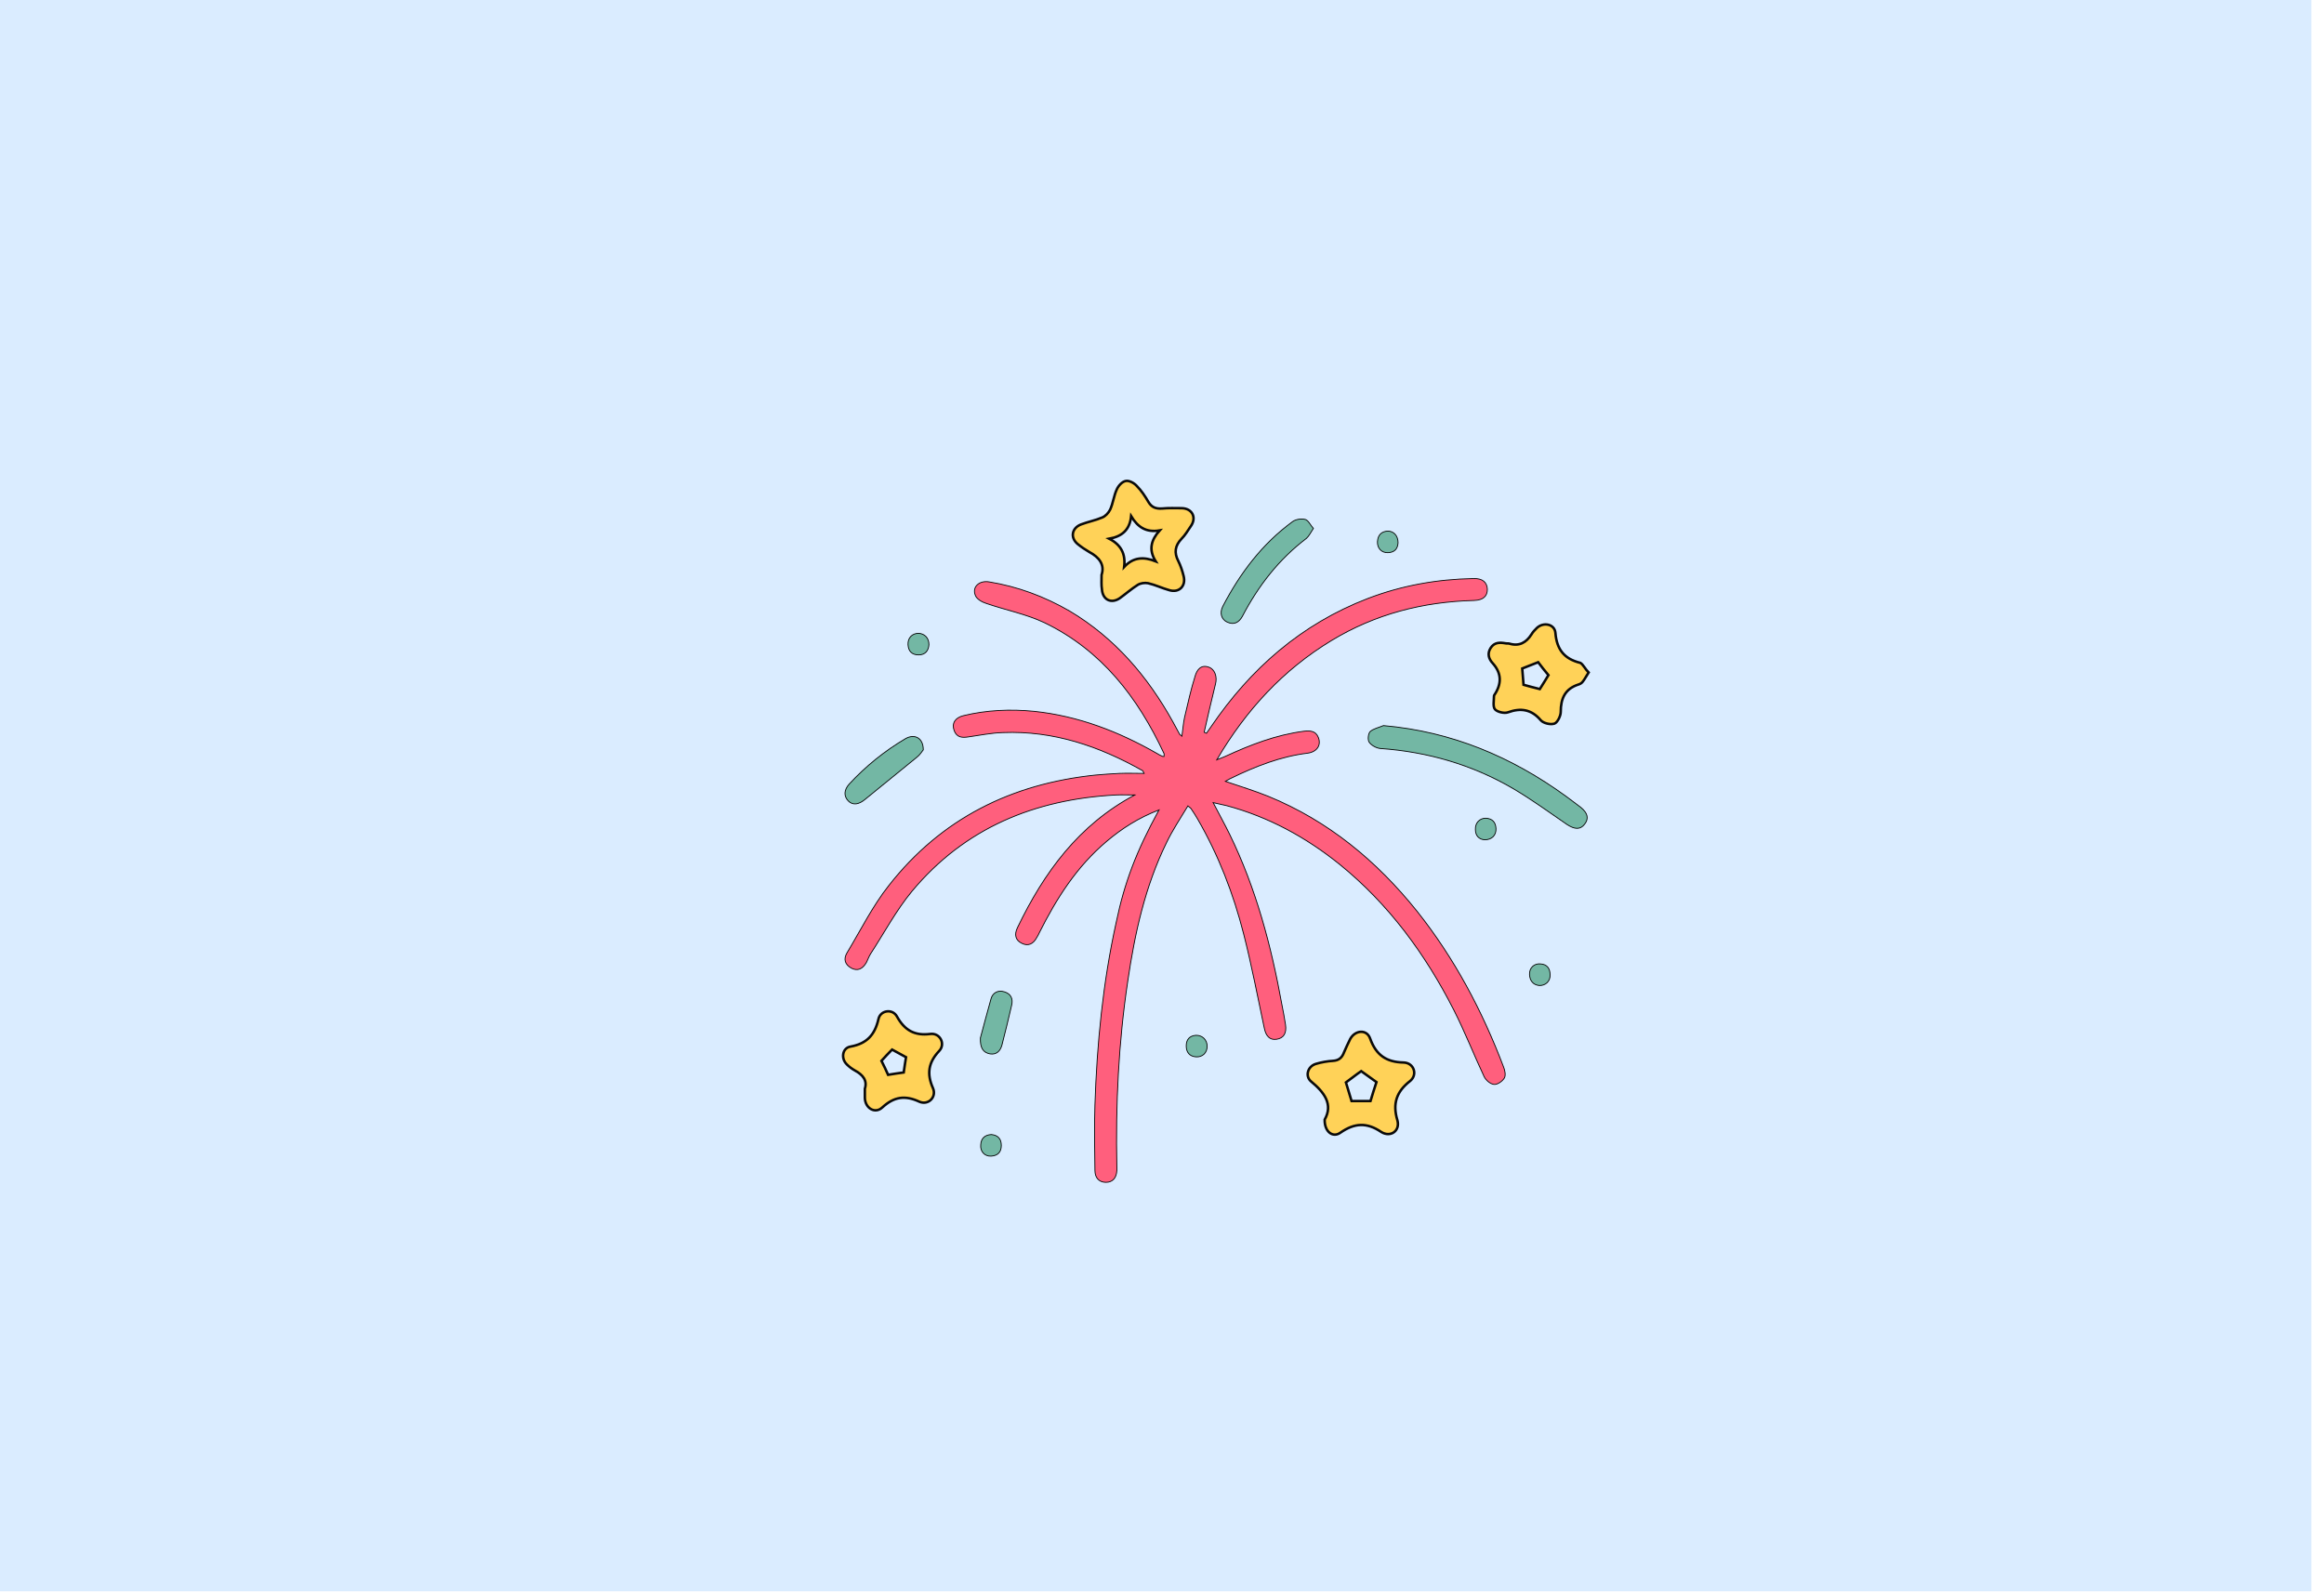 <?xml version="1.0" encoding="utf-8"?>
<!-- Generator: Adobe Illustrator 22.1.0, SVG Export Plug-In . SVG Version: 6.00 Build 0)  -->
<svg version="1.1" id="Calque_1" xmlns="http://www.w3.org/2000/svg" xmlns:xlink="http://www.w3.org/1999/xlink" x="0px" y="0px"
	 viewBox="0 0 700 480" style="enable-background:new 0 0 700 480;" xml:space="preserve">
<style type="text/css">
	.st0{fill:#DAECFF;}
	.st1{fill:#FFD258;}
	.st2{fill:#FBCEC6;}
	.st3{fill:#ADCCFF;}
	.st4{fill:#FF5F7D;}
	.st5{fill:none;stroke:#000000;stroke-width:2;stroke-miterlimit:10;}
	.st6{fill:#FFFBF2;}
	.st7{fill:#73B7A4;}
	.st8{fill:none;stroke:#000000;stroke-miterlimit:10;}
	.st9{fill:#98BFFF;}
	.st10{fill:#FFD258;stroke:#000000;stroke-width:2;stroke-miterlimit:10;}
	.st11{fill:#FEF0E1;stroke:#070707;stroke-miterlimit:10;}
	.st12{fill:#D3A533;}
	.st13{fill:#FFB5C0;stroke:#020202;stroke-miterlimit:10;}
	.st14{fill:#FF8E9E;}
	.st15{fill:#FF8E9E;stroke:#000000;stroke-miterlimit:10;}
	.st16{fill:#EA5B70;}
	.st17{fill:#020202;}
	.st18{fill:#FFD258;stroke:#050505;stroke-width:0.5;stroke-miterlimit:10;}
	.st19{fill:#FEF0E1;stroke:#020202;stroke-width:0.5;stroke-miterlimit:10;}
	.st20{fill:#DDB143;}
	.st21{fill:#D6AF8B;}
	.st22{fill:#FFFBF2;stroke:#020202;stroke-width:2;stroke-miterlimit:10;}
	.st23{fill:#FF5F7D;stroke:#020202;stroke-width:2;stroke-miterlimit:10;}
	.st24{fill:#FFFFFF;}
	.st25{fill:#ADCCFF;stroke:#020202;stroke-width:2;stroke-miterlimit:10;}
	.st26{fill:#FFD258;stroke:#050505;stroke-width:2;stroke-miterlimit:10;}
	.st27{fill:#85AAE0;}
	.st28{fill:#C99E32;}
	.st29{fill:#FFCF47;stroke:#020202;stroke-miterlimit:10;}
	.st30{fill:#FF5F7D;stroke:#050505;stroke-width:2;stroke-miterlimit:10;}
	.st31{fill:#F36B7F;stroke:#000000;stroke-miterlimit:10;}
	.st32{fill:#DBA92C;}
	.st33{fill:#73B7A4;stroke:#020202;stroke-width:2;stroke-miterlimit:10;}
	.st34{fill:#FFCF47;stroke:#020202;stroke-width:2;stroke-miterlimit:10;}
	.st35{fill:#99C6B8;}
	.st36{fill:#E2B23B;}
	.st37{fill:#C11A3E;}
	.st38{fill:#FEF0E1;stroke:#020202;stroke-miterlimit:10;}
	.st39{fill:#ADCCFF;stroke:#020202;stroke-miterlimit:10;}
	.st40{fill:#FFD258;stroke:#0C0C0C;stroke-width:0.75;stroke-miterlimit:10;}
	.st41{fill:#ADCCFF;stroke:#050505;stroke-width:2;stroke-miterlimit:10;}
	.st42{fill:#73B7A4;stroke:#050505;stroke-width:2;stroke-miterlimit:10;}
	.st43{fill:#FFFBF2;stroke:#050505;stroke-width:2;stroke-miterlimit:10;}
	.st44{fill:#FEF0E1;stroke:#020202;stroke-width:2;stroke-miterlimit:10;}
	.st45{fill:#D8A830;}
	.st46{fill:#FF5F7D;stroke:#050505;stroke-miterlimit:10;}
	.st47{fill:#73B7A4;stroke:#020202;stroke-miterlimit:10;}
	.st48{fill:#E8D2BF;}
	.st49{fill:#FFD258;stroke:#0A0A0A;stroke-width:2;stroke-miterlimit:10;}
	.st50{fill:#D8AB3A;}
	.st51{fill:#FFD258;stroke:#050505;stroke-miterlimit:10;}
	.st52{fill:#FBCEC6;stroke:#070707;stroke-miterlimit:10;}
	.st53{fill:#D84161;}
	.st54{fill:#FFD258;stroke:#0A0A0A;stroke-miterlimit:10;}
	.st55{fill:#FFD258;stroke:#0A0A0A;stroke-width:3;stroke-miterlimit:10;}
	.st56{fill:none;stroke:#0A0A0A;stroke-width:2;stroke-miterlimit:10;}
	.st57{fill:#FF5F7D;stroke:#000000;stroke-miterlimit:10;}
	.st58{fill:#FFD258;stroke:#000000;stroke-miterlimit:10;}
	.st59{fill:#FF5F7D;stroke:#050505;stroke-width:0.75;stroke-miterlimit:10;}
	.st60{fill:#FEF0E1;stroke:#020202;stroke-width:0.75;stroke-miterlimit:10;}
	.st61{fill:#FF5F7D;stroke:#050505;stroke-width:0.25;stroke-miterlimit:10;}
	.st62{fill:#FFD258;stroke:#0A0A0A;stroke-width:0.75;stroke-miterlimit:10;}
	.st63{fill:#73B7A4;stroke:#020202;stroke-width:0.25;stroke-miterlimit:10;}
	.st64{fill:#FBCEC6;stroke:#020202;stroke-miterlimit:10;}
	.st65{fill:#73B7A4;stroke:#020202;stroke-width:0.75;stroke-miterlimit:10;}
	.st66{fill:#73B7A4;stroke:#070707;stroke-miterlimit:10;}
	.st67{fill:#FFFBF2;stroke:#070707;stroke-miterlimit:10;}
	.st68{fill:#E2B139;}
	.st69{fill:#FFFBF2;stroke:#020202;stroke-miterlimit:10;}
	.st70{fill:#ADCCFF;stroke:#020202;stroke-width:0.75;stroke-miterlimit:10;}
	.st71{fill:#FFFBF2;stroke:#020202;stroke-width:0.75;stroke-miterlimit:10;}
	.st72{fill:#FFD258;stroke:#050505;stroke-width:0.75;stroke-miterlimit:10;}
	.st73{fill:#FBCEC6;stroke:#020202;stroke-width:0.75;stroke-miterlimit:10;}
	.st74{fill:#73B7A4;stroke:#050505;stroke-miterlimit:10;}
	.st75{fill:#73B7A4;stroke:#050505;stroke-width:0.75;stroke-miterlimit:10;}
	.st76{fill:#E2C2A6;}
	.st77{fill:#DBC69E;}
	.st78{fill:#D39C94;}
	.st79{fill:#E0B344;}
	.st80{fill:#E0AE32;}
	.st81{fill:#4F9982;}
	.st82{fill:#DDBA9B;}
	.st83{fill:#FF5F7D;stroke:#000000;stroke-width:0.75;stroke-miterlimit:10;}
	.st84{fill:#FFD258;stroke:#000000;stroke-width:0.75;stroke-miterlimit:10;}
	.st85{fill:none;stroke:#000000;stroke-width:0.5;stroke-miterlimit:10;}
	.st86{opacity:0.43;fill:#7F3B48;}
	.st87{opacity:0.88;fill:#98BFFF;}
	.st88{opacity:0.75;fill:#FFFBF2;}
	.st89{opacity:0.88;fill:#719BD8;}
	.st90{opacity:0.75;fill:#EAD9B7;}
	.st91{fill:#FEF0E1;}
	.st92{fill:none;stroke:#070707;stroke-miterlimit:10;}
	.st93{fill:#C1962B;}
	.st94{fill:#D6B154;}
	.st95{fill:#5DA08B;}
	.st96{fill:#C6961E;}
</style>
<rect x="-3.5" y="-0.6" class="st0" width="699.7" height="480"/>
<path class="st0" d="M384.3,430.2H142.6c-43.5,0-79.2-35.6-79.2-79.2V117.9c0-43.5,35.6-79.2,79.2-79.2h241.7
	c43.5,0,79.2,35.6,79.2,79.2v233.2C463.5,394.6,427.9,430.2,384.3,430.2z"/>
<g id="rPIbHl.tif">
	<g>
		<path class="st61" d="M349.1,244c-6.2,2.4-11.2,5.6-15.8,9.5c-9,7.6-15.1,17.2-20.3,27.6c-0.2,0.4-0.4,0.9-0.7,1.3
			c-1.1,2.1-2.7,2.7-4.5,1.8c-1.9-0.9-2.4-2.6-1.3-4.8c8-16.6,18.4-30.9,35.3-39.9c-1.9,0-3.8-0.1-5.7,0c-24.4,1.3-45.5,9.9-61.4,29
			c-4.8,5.8-8.4,12.6-12.5,18.9c-0.5,0.8-0.8,1.7-1.2,2.5c-1.2,2.1-2.7,2.7-4.5,1.8c-2-1.1-2.5-2.7-1.4-4.6
			c4.1-6.8,7.7-14.1,12.6-20.3c15.8-20.2,37-30.7,62.3-33.3c2.4-0.2,4.8-0.4,7.2-0.5c2.4-0.1,4.8,0,7.4,0c-0.2-0.4-0.3-0.7-0.4-0.8
			c-13.1-7.4-26.9-12.1-42.1-11.5c-3.5,0.1-6.9,0.8-10.4,1.3c-1.9,0.3-3.5,0.2-4.3-1.9c-0.8-2.2,0.3-3.9,2.8-4.5
			c7-1.7,14.2-2,21.3-1.3c13.3,1.4,25.5,6.1,37,12.7c0.5,0.3,1,0.6,1.5,0.8c0.1,0.1,0.3,0.1,0.6,0.1c0-0.3,0.1-0.6,0-0.9
			c-7.9-16.9-18.8-31.1-36-39.4c-5.5-2.6-11.7-3.8-17.5-5.8c-1.3-0.4-2.9-1.3-3.3-2.4c-1.1-2.5,1.1-4.6,4.1-4.1
			c8.6,1.4,16.7,4.4,24.3,8.8c13.6,8.1,23.5,19.7,31.1,33.4c0.7,1.2,1.3,2.5,2,3.7c0.1,0.1,0.2,0.2,0.7,0.6c0.3-2.1,0.4-3.9,0.8-5.7
			c1-4.2,1.9-8.4,3.2-12.5c0.5-1.7,1.7-3.5,4.1-2.6c1.8,0.6,2.6,2.9,2,5.1c-1.2,4.8-2.3,9.7-3.4,14.5c0.2,0.1,0.5,0.2,0.7,0.3
			c0.5-0.7,0.9-1.3,1.4-2c11.9-17.5,27.2-30.9,47.2-38.6c10.2-3.9,20.8-5.8,31.8-6c2.7-0.1,4.1,1.1,4.2,3.2c0,2.1-1.2,3.3-4,3.4
			c-15.4,0.4-29.8,4.1-43,12.1c-14.5,8.8-25.6,20.8-34.5,35.9c1.2-0.5,1.9-0.7,2.5-1c7.6-3.5,15.3-6.5,23.7-7.6
			c1.8-0.2,3.6-0.2,4.4,1.9c0.9,2.3-0.4,4.3-3.2,4.7c-8.2,1-15.8,4-23.2,7.6c-0.5,0.2-1,0.6-1.6,0.9c4.4,1.5,8.7,2.8,12.9,4.5
			c18.1,7.4,32.7,19.5,44.8,34.6c11.3,14.2,19.7,30.1,26.1,47c0.4,1,0.7,2.5,0.2,3.3c-0.6,1-2.1,2-3.1,1.9c-1.1-0.1-2.5-1.3-3-2.4
			c-3.1-6.6-5.8-13.5-9.1-20c-8.6-16.9-19.6-31.9-34.4-43.9c-10.2-8.2-21.4-14.3-34.1-17.7c-1.2-0.3-2.4-0.5-4-0.9
			c1.8,3.5,3.5,6.5,5,9.6c7.9,16.2,12.5,33.5,15.7,51.2c0.4,2,0.8,4.1,1.1,6.1c0.4,2.6-0.6,4.1-2.7,4.4c-2,0.3-3.2-0.9-3.7-3.4
			c-2-9.4-3.8-18.9-6.2-28.3c-3.1-12.2-7.6-23.8-13.9-34.7c-0.6-1-1.2-2-1.9-3c-0.1-0.2-0.3-0.3-1-0.9c-2.3,3.8-4.7,7.4-6.5,11.2
			c-6.4,13.1-9.5,27.2-11.6,41.5c-2.8,18.6-3.7,37.3-3.3,56.1c0,0.3,0,0.7,0,1c-0.1,2.3-1.3,3.6-3.3,3.6c-2,0-3.3-1.3-3.3-3.6
			c-0.1-6.6-0.2-13.2,0-19.7c0.6-18.5,2.4-36.9,6.4-55C338.7,265.9,342.2,256.6,349.1,244z"/>
		<path class="st62" d="M331.8,173.2c1-3.1-0.7-5.3-3.7-6.9c-1.2-0.7-2.4-1.5-3.5-2.4c-2.3-1.9-1.8-4.8,1-5.9
			c2.1-0.8,4.3-1.2,6.4-2.1c1-0.4,1.9-1.4,2.4-2.4c0.9-2,1.1-4.2,2-6.1c0.5-1.1,1.6-2.3,2.7-2.5c1-0.2,2.5,0.6,3.3,1.5
			c1.4,1.4,2.5,3.1,3.5,4.8c1,1.7,2.3,2.1,4.1,2c2-0.2,4-0.1,6-0.1c3.1,0.1,4.5,2.8,2.7,5.4c-0.9,1.3-1.7,2.7-2.8,3.8
			c-2,2.1-2.3,4.2-1,6.7c0.7,1.4,1.2,2.9,1.6,4.5c0.8,3-1.3,5.2-4.3,4.3c-2.2-0.6-4.2-1.6-6.4-2.1c-1-0.2-2.3,0-3.1,0.5
			c-1.9,1.2-3.6,2.7-5.4,4c-2.6,1.8-5.2,0.5-5.4-2.7C331.7,176.2,331.8,175,331.8,173.2z M349.3,159.8c-4.1,0.7-6.6-1-8.6-4.3
			c-0.4,4.1-2.7,6.1-6.6,6.8c3.5,1.8,5,4.5,4.5,8.5c2.8-3,5.9-3.1,9.5-1.7C345.9,165.6,346.7,162.7,349.3,159.8z"/>
		<path class="st62" d="M399,337.3c2.6-4.6-0.1-8.2-4.1-11.5c-1.9-1.6-1-4.6,1.5-5.3c1.7-0.5,3.4-0.8,5.1-0.9
			c1.7-0.1,2.7-0.9,3.3-2.5c0.6-1.4,1.2-2.7,1.9-4.1c1.5-2.7,5-3,6-0.1c1.8,5,4.9,7.1,10.1,7.2c3.1,0.1,4.3,3.7,1.9,5.6
			c-4.1,3.2-5.3,6.8-3.8,11.8c0.9,3.2-2.1,5.3-4.9,3.5c-4.3-2.9-8-2.7-12.2,0.2C401.5,342.9,398.9,341,399,337.3z M414.6,326
			c-1.4-1-3.1-2.2-4.6-3.3c-1.6,1.1-3.2,2.4-4.6,3.4c0.6,2,1.2,3.9,1.7,5.6c2,0,4,0,5.7,0C413.4,329.7,414,327.8,414.6,326z"/>
		<path class="st62" d="M478.5,202.6c-0.8,1.2-1.2,2.1-1.8,2.8c-0.3,0.4-0.8,0.7-1.2,0.8c-4.1,1.3-5.4,4.2-5.4,8.3
			c0,1.2-1,3.2-1.9,3.5c-1.2,0.4-3.3-0.1-4.1-1c-2.8-3.3-6-3.8-9.9-2.4c-1.1,0.4-3.2-0.1-3.9-0.9c-0.7-0.8-0.3-2.7-0.3-4.1
			c0-0.1,0.1-0.2,0.1-0.2c2.2-3.3,2.3-6.5-0.5-9.6c-1.2-1.3-1.7-2.9-0.6-4.6c1.1-1.7,2.7-1.7,4.4-1.4c0.4,0.1,0.8,0,1.2,0.1
			c3,0.9,5.1-0.3,6.7-2.8c0.4-0.7,1-1.3,1.6-1.9c2-1.9,5.4-1.2,5.6,1.5c0.4,4.9,2.6,7.8,7.5,9C476.8,200.1,477.5,201.6,478.5,202.6z
			 M463.8,207.6c0.9-1.4,1.8-2.9,2.6-4.2c-1.1-1.3-2.2-2.7-3.1-3.9c-1.6,0.6-3.2,1.3-4.8,1.9c0.1,1.5,0.3,3.3,0.4,4.9
			C460.4,206.7,462.1,207.2,463.8,207.6z"/>
		<path class="st62" d="M260.5,328c0.8-2.5-0.6-4.2-3-5.5c-0.9-0.5-1.7-1.1-2.4-1.8c-1.9-1.8-1.4-5,1.1-5.4c4.9-0.9,7.3-3.5,8.4-8.3
			c0.6-2.7,4.3-3.2,5.6-0.7c2.3,4.1,5.3,5.8,10,5.2c2.9-0.4,4.7,3,2.7,5.1c-3.3,3.5-3.8,6.9-1.9,11.2c1.2,2.7-1.4,5.3-4.1,4.1
			c-4.3-2-7.6-1.5-11.1,1.7c-2.2,2.1-5.2,0.3-5.3-2.8C260.5,330,260.5,329.2,260.5,328z M267.5,323.8c1.7-0.3,3.3-0.5,4.7-0.7
			c0.2-1.6,0.5-3.2,0.7-4.6c-1.5-0.8-2.9-1.6-4.2-2.3c-1.1,1.1-2.2,2.3-3.2,3.4C266.2,321,266.9,322.4,267.5,323.8z"/>
		<path class="st63" d="M416.7,218.6c20.6,1.8,38.6,9.4,55,21.3c1.5,1.1,2.9,2.2,4.4,3.3c2.2,1.8,2.5,3.4,1.2,5.1
			c-1.3,1.7-3,1.6-5.3,0.1c-5.4-3.7-10.6-7.5-16.2-10.8c-12.3-7.2-25.8-11.1-40-12.1c-1.2-0.1-2.7-0.9-3.4-1.9
			c-0.5-0.7-0.3-2.6,0.3-3.2C413.7,219.5,415.3,219.2,416.7,218.6z"/>
		<path class="st63" d="M395.6,159.2c-0.8,1.2-1.3,2.3-2.1,3c-8.3,6.3-14.5,14.3-19.3,23.5c-1,1.8-2.5,2.7-4.6,1.7
			c-1.7-0.8-2.3-2.7-1.3-4.7c5.2-10,11.9-18.9,21.1-25.6c1-0.7,2.6-0.9,3.8-0.6C394.1,156.8,394.7,158.2,395.6,159.2z"/>
		<path class="st63" d="M278.1,225.9c-0.4,0.5-1,1.5-1.9,2.2c-5.2,4.3-10.4,8.4-15.6,12.7c-1.9,1.6-3.7,1.9-5.1,0.5
			c-1.4-1.5-1.3-3.3,0.3-5.1c5-5.4,10.7-10,17-13.7C275.5,221,278.1,222.3,278.1,225.9z"/>
		<path class="st63" d="M295.3,312.7c0.9-3.3,2-7.6,3.2-11.8c0.5-1.8,2.1-2.7,4-2.1c2,0.6,2.7,2.1,2.2,4.1c-0.9,4-1.9,7.9-2.9,11.9
			c-0.5,1.9-1.7,3-3.6,2.7C296.1,317.1,295.2,315.7,295.3,312.7z"/>
		<path class="st63" d="M279.8,194.2c-0.1,1.8-1.1,3.1-3.1,3.1c-1.9,0-3.1-1-3.2-3.1c-0.1-2,1.2-3.4,3.2-3.4
			C278.5,190.9,279.8,192.2,279.8,194.2z"/>
		<path class="st63" d="M463.6,296.9c-1.8-0.2-2.8-1.4-2.9-3.3c-0.1-2,1.4-3.4,3.3-3.2c2,0.1,2.9,1.4,2.9,3.3
			C467,295.6,465.5,297,463.6,296.9z"/>
		<path class="st63" d="M363.6,315.2c0,2-1.4,3.3-3.3,3.2c-2-0.1-3-1.4-3-3.3c0-1.9,1-3.1,3-3.2
			C362.2,311.9,363.6,313.3,363.6,315.2z"/>
		<path class="st63" d="M447.2,253c-1.7-0.1-2.8-1.2-2.8-3.1c-0.1-2,1.3-3.4,3.1-3.4c2,0.1,3,1.2,3.1,3.1
			C450.7,251.6,449.4,253,447.2,253z"/>
		<path class="st63" d="M421.1,163.5c-0.1,1.7-0.9,2.9-3,3c-1.9,0.1-3.3-1.3-3.2-3.3c0.1-2,1.2-3.1,3.1-3.2
			C419.8,160,421.1,161.4,421.1,163.5z"/>
		<path class="st63" d="M298.6,341.8c2,0.2,3,1.3,3,3.3c0,2-1.1,3.1-3.1,3.2c-1.9,0.1-3.3-1.4-3.1-3.4
			C295.5,342.9,296.7,341.9,298.6,341.8z"/>
	</g>
</g>
</svg>
